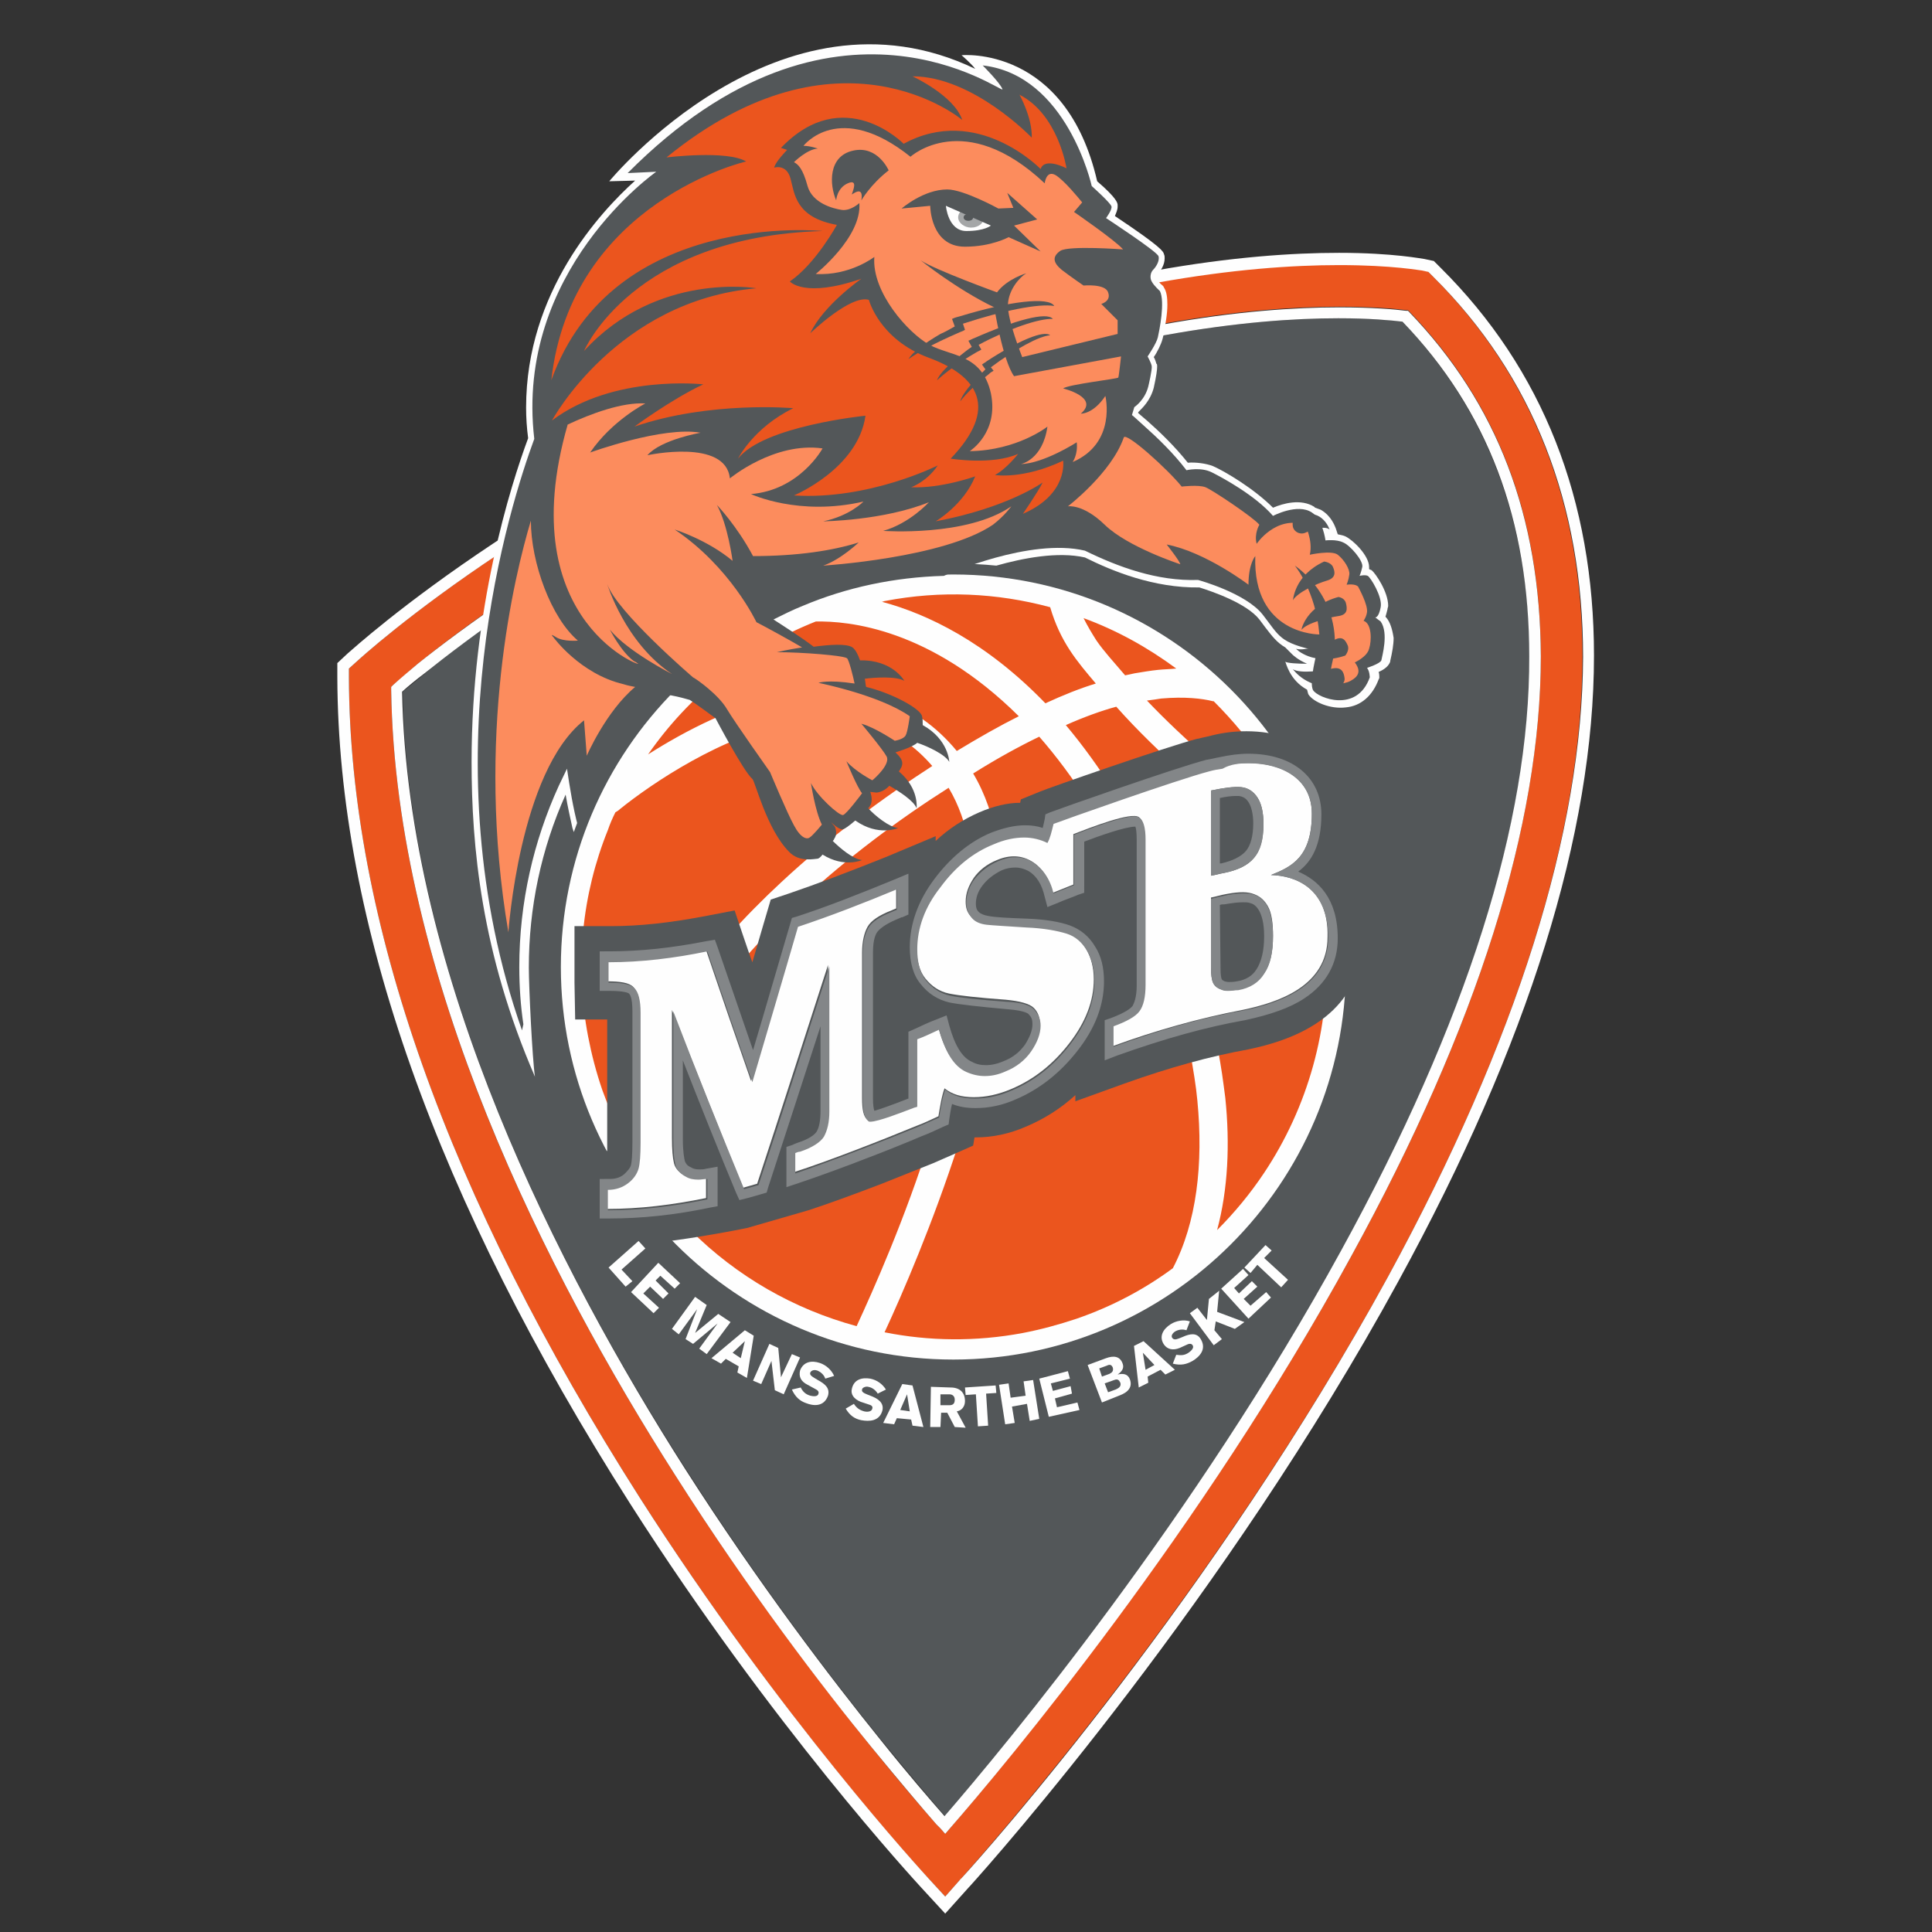 <?xml version="1.0" encoding="utf-8"?>
<!-- Generator: Adobe Illustrator 24.0.1, SVG Export Plug-In . SVG Version: 6.00 Build 0)  -->
<svg version="1.1" id="Calque_1" xmlns="http://www.w3.org/2000/svg" xmlns:xlink="http://www.w3.org/1999/xlink" x="0px" y="0px"
	 width="283.5px" height="283.5px" viewBox="0 0 283.5 283.5" enable-background="new 0 0 283.5 283.5" xml:space="preserve">
<rect x="0" y="0" width="283.5" height="283.5" fill="#333333" stroke="none"/>
<g>
	<path fill="#EB551E" d="M198.3,184.3c-22,40.2-50.7,74.5-59,84.1l-0.6,0.7l-0.7-0.8c-0.2-0.2-0.4-0.4-0.6-0.6
		c-2.1-2.4-5.4-6.2-9.5-11.3c-7.2-8.9-18-22.9-28.8-39.9c-18.7-29.3-41.1-73-41.7-115.3l0-0.4l0.3-0.3c1.1-0.9,2.3-2,3.6-3.1
		c3-2.4,8-6.3,14.7-10.7c11.8-7.9,31.1-19.2,56.2-28.5C161.8,47.3,183.5,45,196.5,45c4.9,0,8.2,0.3,9.8,0.5l0.3,0l0.2,0.2
		c12.9,13.4,19.2,29.9,19.3,50.5C226.1,121,216.8,150.6,198.3,184.3 M210.2,40.5l-0.7-0.7l-0.9-0.2c-0.2,0-4.3-0.8-12.2-0.8
		c-13.5,0-35.9,2.4-66.4,13.6C81.5,70.4,53.4,96.1,52.2,97.2l-1,0.9v1.3c0.1,35.5,14.4,76,42.7,120.4c20.7,32.4,41.6,55.1,42.5,56
		l2.3,2.5l2.2-2.5l0,0c0,0,0,0,0.1-0.1c3.7-4.2,37.3-42,62.7-88.4c18.9-34.7,28.5-65.3,28.5-91C232.2,73.8,224.8,55.1,210.2,40.5"/>
	<path fill="#535759" d="M205.8,47.2c-1.6-0.2-4.7-0.5-9.3-0.5c-12.8,0-34.3,2.3-63.7,13.1c-25,9.2-44.2,20.5-55.9,28.3
		c-6.6,4.4-11.6,8.2-14.5,10.7c-1.2,1-2.3,1.9-3.3,2.7c0.7,41.7,22.9,85,41.5,114c10.8,16.9,21.5,30.9,28.7,39.8
		c4.1,5,7.4,8.9,9.4,11.2c9-10.4,36.8-43.9,58.2-83c18.3-33.5,27.6-62.8,27.6-87.2C224.3,76.3,218.2,60.2,205.8,47.2"/>
	<path fill="#FEFEFE" d="M203.7,187.3c-25.4,46.5-58.9,84.3-62.7,88.4c-0.1,0-0.1,0.1-0.1,0.1l0,0l-2.2,2.5l-2.3-2.5
		c-0.9-1-21.8-23.6-42.5-56c-28.3-44.4-42.6-84.9-42.7-120.4v-1.3l1-0.9c1.2-1.1,29.3-26.8,77.9-44.7c30.5-11.2,52.9-13.6,66.4-13.6
		c7.9,0,12,0.8,12.2,0.8l0.9,0.2l0.7,0.7c14.6,14.5,22,33.3,22,55.8C232.2,122,222.6,152.6,203.7,187.3 M211.4,39.3l-1-1L209,38
		c-0.2,0-4.5-0.9-12.5-0.9c-13.6,0-36.2,2.4-66.9,13.7C80.6,68.9,52.3,94.8,51,95.9l-1.5,1.4l0,2.1c0.1,35.8,14.5,76.6,43,121.3
		c20.8,32.6,41.8,55.3,42.7,56.3l3.5,3.8l3.5-3.9l0.1-0.1c3.8-4.2,37.4-42.1,62.9-88.8c19.1-34.9,28.7-65.8,28.7-91.8
		C233.9,73.4,226.4,54.2,211.4,39.3"/>
	<path fill="#FEFEFE" d="M205.8,47.2c12.5,13,18.6,29.1,18.6,49.1c0.1,24.4-9.2,53.7-27.6,87.2c-21.4,39.1-49.2,72.6-58.2,83
		c-2.1-2.4-5.4-6.2-9.4-11.2c-7.1-8.8-17.9-22.9-28.7-39.8c-18.5-29-40.7-72.3-41.5-114c1-0.9,2.1-1.8,3.3-2.7
		c3-2.4,7.9-6.2,14.6-10.7c11.7-7.8,30.9-19.1,55.9-28.3c29.4-10.8,50.8-13.1,63.6-13.1C201,46.7,204.1,47,205.8,47.2 M206.8,45.8
		l-0.2-0.2l-0.3,0c-1.5-0.2-4.9-0.5-9.8-0.5c-13,0-34.6,2.3-64.2,13.2C107.1,67.5,87.8,78.8,76,86.7c-6.7,4.5-11.7,8.3-14.7,10.7
		c-1.3,1.1-2.5,2.1-3.6,3.1l-0.3,0.3l0,0.4c0.6,42.2,23,86,41.7,115.3c10.8,17,21.6,31.1,28.8,39.9c4.1,5,7.4,8.9,9.5,11.3
		c0.2,0.2,0.4,0.4,0.6,0.6l0.7,0.8l0.6-0.7c8.3-9.5,37-43.8,59-84.1c18.5-33.7,27.8-63.3,27.8-88C226,75.7,219.7,59.2,206.8,45.8"/>
	<g>
		<path fill="#FEFEFE" d="M139.9,199.5c-31.7,0-57.6-25.8-57.6-57.6s25.8-57.6,57.6-57.6s57.6,25.8,57.6,57.6
			S171.6,199.5,139.9,199.5L139.9,199.5z"/>
		<path fill="#EB551E" d="M169.9,98.3c0.9-0.1,1.8-0.1,2.7-0.2c-4.2-3.1-8.7-5.6-13.6-7.4c0.6,1.2,1.2,2.2,1.9,3.3
			c1.1,1.6,2.5,3.1,4.2,5.1c0.5-0.1,0.9-0.2,1.4-0.3C167.7,98.6,168.9,98.4,169.9,98.3L169.9,98.3z M153.4,103.2
			c2.6-1.2,5.1-2.2,7.4-2.9c-2.8-3.3-5.2-6.1-6.7-11.2c-7.8-2.1-16-2.5-24.3-0.9c-0.1,0-0.2,0.1-0.4,0.1
			C136.1,90.1,144.7,94.2,153.4,103.2L153.4,103.2z M118.6,101.5c7.6-0.8,15.7,1.3,21.8,8.7c3.3-2,6.3-3.7,9.1-5.1
			c-13-12.9-25-14-29.8-13.9c-10.3,4.1-18.7,11-24.6,19.5c5.5-3.5,12.8-7.3,20.4-8.8C116.6,101.7,117.6,101.6,118.6,101.5
			L118.6,101.5z M185.3,118.8c2.5,2.5,4.9,5.1,7.1,8.1c-0.3-1-0.6-1.9-0.9-2.9c-1.5-4.3-3.4-8.2-5.8-11.8c-2.2-3.4-4.8-6.5-7.6-9.3
			l-0.1,0c-1.6-0.4-4.1-0.7-7.6-0.4c-0.6,0.1-1.3,0.2-2.1,0.3C174,108.8,179.9,113.5,185.3,118.8L185.3,118.8z M114.7,129.4
			c7.2-6.7,15-12.4,22.1-17c-5.1-5.9-11.2-7.4-17.8-6.8c-0.9,0.1-1.8,0.2-2.7,0.4c-10.3,1.9-20.7,9-25.3,12.7
			c-0.2,0.2-0.5,0.4-0.7,0.5c-0.4,0.8-0.8,1.7-1.1,2.6c-3.8,9.4-4.9,19.9-2.9,30.3c0.5,2.6,1.2,5.3,2.1,7.9c0.7,1.9,1.5,3.9,2.3,5.7
			C94.2,151.9,103.7,139.6,114.7,129.4 M178.7,154c0.5,2.4,0.8,4.8,1.1,7.1c0.7,6.8,0.4,13.4-1.2,19.4c2.6-2.6,4.9-5.4,6.9-8.4
			c6.4-9.6,9.7-21.2,9.1-33c-2.9-7.4-7-12.5-12-17.4c-5.6-5.5-12.3-10.7-18.8-18c-2.2,0.6-4.7,1.5-7.4,2.7
			C166.4,118.3,175.3,136.4,178.7,154L178.7,154z M101.3,180.5c6.8,6.8,15.2,11.6,24.4,14.1c2.4-5.2,7.1-15.7,10.9-27.8
			c4.2-12.9,7.4-27.5,6.2-39.1c-0.1-1.2-0.3-2.3-0.5-3.5c-0.6-3.2-1.6-6.1-3.1-8.6c-7.1,4.5-14.8,10.2-21.8,16.7
			c-11.9,11-21.8,24.5-23.7,38.8C95.9,174.6,98.4,177.7,101.3,180.5L101.3,180.5z M150.1,195.6c2.6-0.5,5.2-1.2,7.9-2.1
			c5.2-1.8,9.9-4.3,14.1-7.4c3.5-6.7,4.5-15.3,3.6-24.6c-0.2-2.2-0.6-4.5-1-6.8c-3.3-17.2-12.3-35.3-22.2-46.6
			c-2.9,1.4-6.2,3.2-9.7,5.4c1.8,3,2.9,6.4,3.6,10c0.2,1.2,0.4,2.5,0.6,3.8c1.2,12.5-2.1,27.4-6.3,40.4
			c-3.8,11.8-8.3,22.2-10.9,27.8C136.3,196.8,143.2,196.9,150.1,195.6L150.1,195.6z"/>
		<path fill="#535759" d="M84.4,182.6v-13.7h4.7c0-0.4,0-0.8,0-1.4v-17.9h-4.7l-0.1-5.4v-8.3h5.4c4.2,0,8.6-0.5,13.4-1.4l4.7-0.9
			c0,0,2.2,6.6,2.6,7.6c0.6-2.1,2.7-9.2,2.7-9.2l2.7-0.9c4.1-1.4,8.6-3.1,14.1-5.3l7.4-3.1v0.7c1.9-1.8,4.1-3.2,6.4-4.2
			c2.1-0.9,4.1-1.4,6-1.4l0.1-0.5l2.7-1.1c1.4-0.6,18.6-6.6,23.2-7.8l0.1,0c0.7-0.2,1.4-0.3,2.1-0.5c1.6-0.4,3.3-0.6,5-0.6
			c8.6,0,14.6,5.2,14.6,12.8c0,2.9-0.5,5.4-1.6,7.4c2,2,3.9,5.3,3.9,10.6c0,5.7-2.9,13.1-16.7,15.9c-5.5,1-11.4,2.6-18.1,5l-7.2,2.6
			v-0.9c-2.2,2-4.6,3.5-7.2,4.6c-2.5,1.1-5,1.6-7.4,1.6H143l-0.2,1.2l-2.7,1.2c-1.1,0.5-2.1,0.9-3.2,1.4l-7.5,3
			c-4.2,1.6-8,3-10.8,3.9l-9,2.6c0,0-12.6,2.6-19.8,2.6L84.4,182.6L84.4,182.6L84.4,182.6z"/>
		<path fill="#FEFEFE" d="M185.5,142.8c-0.9,1.3-2.1,2.1-3.8,2.4c-1.1,0.2-1.9,0.2-2.5,0c-0.6-0.2-1-0.6-1.2-1s-0.3-1.2-0.3-2.2
			v-10.3c0.6-0.1,1.2-0.3,1.7-0.4c1.9-0.4,3.3-0.5,4.3-0.2s1.7,0.8,2.3,1.8s0.8,2.5,0.8,4.4C186.8,139.7,186.4,141.5,185.5,142.8
			L185.5,142.8z M177.7,116c1.9-0.4,3.4-0.6,4.4-0.5c1,0.1,1.8,0.6,2.4,1.5c0.6,0.9,0.9,2.2,0.9,3.9c0,2.3-0.5,3.9-1.4,5
			s-2.4,1.8-4.4,2.2c-0.6,0.1-1.2,0.3-1.9,0.4L177.7,116L177.7,116z M186.5,128.4c3-1.2,6-2.6,6-9c0-6.5-6.9-8.4-13.2-7
			c-0.7,0.1-1.3,0.3-2,0.4c-4.6,1.2-21.8,7.3-22.8,7.7c-0.2,1.2-0.5,2.1-0.9,2.8c-2.1-1.2-4.8-1.1-7.9,0.2c-2.9,1.3-5.5,3.4-7.8,6.4
			c-2.2,3-3.4,6-3.4,9.1c0,1.9,0.4,3.5,1.3,4.6c0.9,1.1,2,1.9,3.5,2.2s4.2,0.6,8.3,0.9c2.1,0.2,3.5,0.6,4.1,1.2
			c0.6,0.6,0.9,1.4,0.9,2.3c0,1.2-0.5,2.5-1.4,3.8c-0.9,1.3-2.1,2.2-3.7,2.9c-2.1,0.9-4,0.9-5.8,0.1c-1.8-0.8-3.1-2.9-4-6.2
			c-1.1,0.5-2.1,0.9-3.2,1.4v9.9c-0.2,0.1-0.4,0.1-0.6,0.2c-1.8,0.7-6,2.4-6.6,2s-0.8-1.5-0.8-3.1v-21.4c0-1.6,0.3-2.9,0.8-3.8
			c0.5-0.9,1.7-1.7,3.5-2.4c0.2-0.1,0.5-0.2,0.7-0.3v-3c-4.8,2-9.7,3.9-14.6,5.5c-2.2,7.7-4.5,15.3-6.7,22.8
			c-2.2-6.3-4.4-12.7-6.6-19.2c-4.8,1-9.7,1.6-14.5,1.6v3c1.9,0,3.2,0.2,3.8,0.8c0.6,0.6,0.9,1.8,0.9,3.6v19.1c0,1.7-0.1,3-0.3,3.8
			c-0.2,0.8-0.7,1.5-1.5,2.1c-0.8,0.6-1.8,1-3,1v3c4.9,0,9.7-0.6,14.6-1.6v-3c-1.2,0.2-2.2,0.1-3.1-0.3c-0.8-0.4-1.4-1-1.6-1.8
			c-0.2-0.8-0.3-2-0.3-3.7v-18.8c3.5,8.9,7,17.6,10.4,26.1c0.7-0.2,1.4-0.4,2.1-0.6c3.5-10.6,6.9-21.3,10.4-32.1v21.3
			c0,1.6-0.3,2.9-0.8,3.7c-0.5,0.9-1.7,1.6-3.5,2.2c-0.2,0.1-0.5,0.2-0.7,0.2v3c5-1.6,12.9-4.7,18-6.8v0c1.1-0.4,2.1-0.9,3.2-1.4
			c0.2-1.2,0.5-3.1,0.9-4.1c1.1,0.9,2.5,1.3,4.3,1.3c1.8,0,3.6-0.4,5.5-1.2c3.3-1.4,6.1-3.6,8.5-6.7s3.6-6.2,3.6-9.4
			c0-1.7-0.4-3.2-1.1-4.4s-1.7-2.1-3-2.5c-1.3-0.5-3.2-0.8-5.9-0.9c-2.9-0.1-4.9-0.3-5.8-0.4c-0.9-0.1-1.6-0.4-2.2-1
			s-0.8-1.3-0.8-2.2c0-1.2,0.4-2.3,1.2-3.5c0.8-1.1,1.9-2,3.4-2.6c1.9-0.8,3.6-0.7,5.1,0.2c1.5,0.9,2.5,2.5,3.1,4.6
			c1-0.4,2-0.8,3-1.2v-7.4c2.6-1,8.5-3.3,9.6-2.5c0.6,0.4,0.9,1.5,0.9,3.2v21.3c0,1.8-0.3,3.1-0.9,3.9c-0.6,0.8-1.9,1.5-3.8,2.2v3
			c6.3-2.3,12.7-4.1,19-5.3c5.3-1.1,12.5-3.5,12.5-10.7C195,130.3,190.1,128.5,186.5,128.4L186.5,128.4z"/>
		<path fill="#838688" d="M179,132.8c0.2-0.1,0.4-0.1,0.7-0.1c1.1-0.2,2-0.3,2.7-0.3c0.4,0,0.7,0,1,0.1c0.4,0.1,0.9,0.3,1.4,1.2
			c0.3,0.6,0.7,1.6,0.7,3.7c0,2.1-0.4,3.7-1.1,4.8c-0.6,1-1.6,1.6-2.9,1.8c-0.5,0.1-0.9,0.1-1.2,0.1s-0.5-0.1-0.6-0.1
			c-0.2-0.1-0.4-0.2-0.4-0.3c-0.1-0.1-0.2-0.6-0.2-1.6L179,132.8L179,132.8z M179,117.1c0.9-0.2,1.7-0.3,2.3-0.3c0.2,0,0.4,0,0.5,0
			c0.6,0.1,1,0.3,1.4,0.9c0.4,0.6,0.7,1.7,0.7,3.1c0,1.9-0.4,3.3-1.1,4.1c-0.7,0.8-1.9,1.4-3.6,1.8c-0.1,0-0.1,0-0.2,0L179,117.1
			L179,117.1z M183.2,110.6c-1.4,0-2.8,0.2-4.2,0.5c-0.6,0.1-1.3,0.3-2,0.4l0,0l0,0c-4.6,1.2-21.9,7.3-22.9,7.7l-0.7,0.3l-0.1,0.7
			c-0.1,0.5-0.2,0.9-0.3,1.3c-0.8-0.3-1.7-0.4-2.6-0.4c-1.5,0-3.2,0.4-5,1.1c-3.1,1.3-5.9,3.6-8.3,6.8c-2.4,3.2-3.6,6.6-3.6,10
			c0,2.2,0.5,4.1,1.6,5.4c1.1,1.4,2.5,2.3,4.2,2.7c1.5,0.3,4.2,0.6,8.6,1c2.6,0.2,3.1,0.7,3.1,0.8c0.4,0.4,0.5,0.8,0.5,1.4
			c0,0.9-0.4,1.9-1.1,3c-0.8,1.1-1.8,1.9-3.1,2.4c-0.9,0.4-1.8,0.6-2.6,0.6c-0.7,0-1.4-0.1-2.1-0.5c-1.4-0.6-2.5-2.4-3.3-5.3
			l-0.4-1.5l-1.5,0.6c-1.1,0.4-2.1,0.9-3.2,1.4l-0.9,0.4v0.9v8.9c-2.8,1.1-4.3,1.6-5,1.8c-0.1-0.3-0.2-0.8-0.2-1.8v-21.4
			c0-1.4,0.2-2.4,0.6-3c0.3-0.4,1-1.1,2.9-1.9l0.7-0.3l0.1,0l0.9-0.4v-0.9v-3v-2.1l-1.9,0.8c-5.6,2.3-10.2,4.1-14.5,5.5l-0.7,0.2
			l-0.2,0.7c-1.9,6.4-3.7,12.7-5.5,18.7c-1.8-5.2-3.5-10.2-5.2-15.1l-0.4-1.1l-1.2,0.2c-5.1,1-9.7,1.5-14.3,1.5H88v1.4v3v1.4h1.4h0
			c2.2,0,2.8,0.3,2.9,0.4c0.1,0.1,0.5,0.5,0.5,2.6v19.1c0,2-0.1,3-0.2,3.4c-0.1,0.5-0.5,0.9-1,1.4c-0.6,0.5-1.3,0.7-2.1,0.7H88v1.4
			v3v1.4h1.4c4.7,0,9.6-0.5,14.8-1.6l1.1-0.2v-1.1v-3v-1.7l-1.7,0.3c-0.3,0.1-0.7,0.1-1,0.1c-0.5,0-0.9-0.1-1.2-0.3
			c-0.7-0.3-0.8-0.7-0.9-0.9c-0.1-0.4-0.3-1.4-0.3-3.3v-11.5c2.5,6.4,5.1,12.9,7.8,19.4l0.5,1.1l1.2-0.3c0.8-0.2,1.4-0.4,2.1-0.6
			l0.7-0.2l0.2-0.7c2.4-7.4,5-15.3,7.7-23.7v12.5c0,1.3-0.2,2.4-0.6,3c-0.2,0.3-0.9,1-2.8,1.6c-0.2,0.1-0.3,0.1-0.5,0.2l-0.2,0.1
			l-0.9,0.3v1v3v1.9l1.8-0.6c4.5-1.5,11.1-4,16.2-6.1v0l1.9-0.8c1.1-0.4,2.1-0.9,3.2-1.4l0.7-0.3l0.1-0.8c0.1-0.6,0.2-1.4,0.4-2.2
			c1,0.4,2.1,0.6,3.4,0.6h0.1c1.9,0,3.9-0.4,5.9-1.3c3.5-1.5,6.5-3.9,9-7.1c2.6-3.3,3.9-6.7,3.9-10.2c0-2-0.4-3.7-1.3-5.1
			c-0.9-1.5-2.1-2.5-3.7-3.1c-1.4-0.5-3.5-0.9-6.3-1c-2.8-0.1-4.8-0.2-5.7-0.4c-0.6-0.1-1.1-0.3-1.4-0.6c-0.2-0.2-0.4-0.5-0.4-1.2
			c0-0.9,0.3-1.8,1-2.7c0.7-0.9,1.6-1.6,2.8-2.2c0.7-0.3,1.4-0.4,2-0.4c0.7,0,1.3,0.2,1.9,0.5c1.2,0.7,2,2,2.4,3.8l0.4,1.5l1.5-0.6
			c1.1-0.5,2.1-0.8,3-1.2l0.9-0.3V130v-6.5c2.1-0.8,6-2.2,7.5-2.2c0.1,0.2,0.2,0.8,0.2,2v21.3c0,1.8-0.4,2.6-0.6,3
			c-0.3,0.4-1.1,1-3.2,1.8l-0.9,0.3v1v3v1.9l1.8-0.7c7-2.5,13.1-4.2,18.8-5.2h0l0,0c3.7-0.8,6.6-1.8,8.7-3.2
			c3.2-2.1,4.9-5.1,4.9-8.8c0-6-3-8.6-5.8-9.8c1.9-1.4,3.4-3.8,3.4-8.4C193.9,114.1,189.7,110.6,183.2,110.6L183.2,110.6z
			 M180.3,145.4c0.4,0,0.9-0.1,1.4-0.1c1.7-0.3,3-1.1,3.8-2.4c0.9-1.3,1.3-3.1,1.3-5.5c0-1.9-0.3-3.4-0.8-4.4
			c-0.6-1-1.3-1.6-2.3-1.8c-0.4-0.1-0.8-0.1-1.3-0.1c-0.8,0-1.8,0.1-3,0.4c-0.6,0.1-1.2,0.3-1.7,0.4V142c0,1,0.1,1.7,0.3,2.2
			s0.6,0.8,1.2,1C179.5,145.4,179.8,145.4,180.3,145.4 M177.7,128.5c0.6-0.1,1.2-0.3,1.9-0.4c2-0.4,3.4-1.1,4.4-2.2
			c1-1.1,1.4-2.7,1.4-5c0-1.7-0.3-3-0.9-3.9s-1.4-1.4-2.4-1.5c-0.2,0-0.4,0-0.7,0c-0.9,0-2.2,0.2-3.7,0.5L177.7,128.5 M183.2,112
			c4.9,0,9.3,2.3,9.3,7.4c0,6.4-3,7.8-6,9c3.6,0.1,8.4,1.9,8.4,9.2c0,7.2-7.2,9.6-12.5,10.7c-6.3,1.1-12.7,3-19,5.3v-3
			c1.9-0.7,3.2-1.4,3.8-2.2c0.6-0.8,0.9-2.1,0.9-3.9v-21.3c0-1.7-0.3-2.8-0.9-3.2c-0.1-0.1-0.4-0.2-0.7-0.2c-1.9,0-6.6,1.8-8.9,2.7
			v7.4c-1,0.4-2,0.8-3,1.2c-0.5-2.1-1.6-3.7-3.1-4.6c-0.8-0.5-1.6-0.7-2.6-0.7c-0.8,0-1.6,0.2-2.5,0.6c-1.4,0.6-2.5,1.5-3.4,2.6
			c-0.8,1.1-1.2,2.3-1.2,3.5c0,0.9,0.3,1.6,0.8,2.2c0.5,0.6,1.3,0.9,2.2,1s2.8,0.2,5.8,0.4c2.6,0.1,4.6,0.5,5.9,0.9s2.3,1.3,3,2.5
			c0.7,1.2,1.1,2.7,1.1,4.4c0,3.2-1.2,6.3-3.6,9.4c-2.4,3.1-5.2,5.3-8.5,6.7c-1.8,0.8-3.6,1.2-5.4,1.2h-0.1c-1.8,0-3.2-0.4-4.3-1.3
			c-0.4,1-0.7,2.9-0.9,4.1c-1.1,0.5-2.1,0.9-3.2,1.4v0c-5.1,2.1-12.9,5.1-17.9,6.8v-3c0.2-0.1,0.5-0.2,0.7-0.2
			c1.8-0.6,3-1.4,3.5-2.2c0.5-0.9,0.8-2.1,0.8-3.7v-21.3c-3.5,10.8-6.9,21.6-10.4,32.1c-0.7,0.2-1.4,0.4-2.1,0.6
			c-3.5-8.5-7-17.2-10.4-26.1v18.8c0,1.7,0.1,2.9,0.3,3.7c0.2,0.8,0.8,1.4,1.6,1.8c0.5,0.3,1.1,0.4,1.8,0.4c0.4,0,0.8-0.1,1.3-0.1v3
			c-4.9,1-9.7,1.6-14.6,1.6v-3c1.1,0,2.1-0.3,3-1c0.8-0.6,1.3-1.4,1.5-2.1s0.3-2,0.3-3.8v-19.1c0-1.8-0.3-3-0.9-3.6
			c-0.6-0.6-1.9-0.8-3.8-0.8h0v-3c4.8,0,9.7-0.6,14.5-1.6c2.2,6.5,4.4,12.9,6.6,19.2c2.2-7.5,4.5-15.2,6.7-22.8
			c4.8-1.6,9.7-3.5,14.5-5.5v3c-0.2,0.1-0.5,0.2-0.7,0.3c-1.8,0.7-3,1.5-3.5,2.4s-0.8,2.1-0.8,3.8v21.4c0,1.7,0.3,2.7,0.8,3.1
			c0.1,0.1,0.2,0.1,0.3,0.1c1.2,0,4.7-1.4,6.3-2c0.2-0.1,0.4-0.1,0.6-0.2v-9.9c1.1-0.4,2.1-0.9,3.2-1.4c0.9,3.3,2.2,5.4,4,6.2
			c0.9,0.4,1.8,0.6,2.7,0.6c1,0,2-0.2,3.1-0.7c1.5-0.6,2.8-1.6,3.7-2.9s1.4-2.6,1.4-3.8c0-0.9-0.3-1.6-0.9-2.3s-1.9-1.1-4.1-1.2
			c-4.1-0.3-6.9-0.6-8.3-0.9c-1.4-0.3-2.6-1.1-3.5-2.2c-0.9-1.1-1.3-2.7-1.3-4.6c0-3.1,1.1-6.2,3.4-9.1c2.2-3,4.8-5.1,7.8-6.3
			c1.6-0.7,3.1-1,4.5-1c1.2,0,2.4,0.3,3.4,0.8c0.4-0.7,0.6-1.6,0.9-2.8c1-0.4,18.2-6.5,22.8-7.7c0.7-0.2,1.3-0.3,2-0.4
			C180.6,112.1,182,112,183.2,112"/>
		<polygon fill="#FEFEFE" points="93.7,182.1 94.7,183.2 91.2,186.3 92.8,188 91.8,188.8 89.3,186 		"/>
		<polygon fill="#FEFEFE" points="92.6,189.6 96.6,185.3 99.8,188.3 99,189.1 96.9,187.2 96.2,187.9 98.1,189.8 97.3,190.6 
			95.4,188.8 94.4,189.8 96.7,191.9 95.9,192.7 		"/>
		<polygon fill="#FEFEFE" points="102,190.3 103.7,191.5 102,195.6 102,195.6 105.4,192.8 107.2,194 103.7,198.7 102.6,197.9 
			105.3,194.2 105.3,194.2 101.7,197.2 100.6,196.5 102.3,192.1 102.3,192.1 99.6,195.8 98.6,195 		"/>
		<path fill="#FEFEFE" d="M108.7,199.3l0.6-2.5l0,0l-1.8,1.7L108.7,199.3L108.7,199.3z M109.3,195.2l1.3,0.8l-1,6.2l-1.4-0.8
			l0.2-0.9l-1.9-1.1l-0.7,0.7l-1.4-0.8L109.3,195.2L109.3,195.2z"/>
		<polygon fill="#FEFEFE" points="112.9,197.2 114.2,197.8 114.6,202.1 114.6,202.1 116.2,198.7 117.4,199.2 115,204.6 113.7,204 
			113.2,199.7 113.2,199.7 111.7,203.1 110.5,202.6 		"/>
		<path fill="#FEFEFE" d="M117.5,203.6c0.3,0.6,0.7,1,1.4,1.2c0.4,0.1,1.1,0.2,1.2-0.3c0.1-0.3-0.1-0.5-0.5-0.7l-1.1-0.6
			c-1-0.5-1.3-1.2-1.1-2.1c0.5-1.3,1.7-1.5,2.9-1.1c0.9,0.3,1.7,1,2.1,1.9l-1.3,0.4c-0.2-0.6-0.7-1-1.2-1.2c-0.3-0.1-0.8-0.1-1,0.3
			c-0.1,0.3,0.1,0.5,0.6,0.8l0.5,0.3c1.1,0.6,1.8,1.2,1.5,2.3c-0.6,1.7-2.2,1.5-3.2,1.1c-0.9-0.3-1.6-0.9-2.1-2L117.5,203.6
			L117.5,203.6z"/>
		<path fill="#FEFEFE" d="M125.3,206c0.4,0.6,0.8,0.9,1.5,1.1c0.4,0.1,1.1,0.1,1.2-0.4c0.1-0.3-0.1-0.5-0.5-0.6l-1.2-0.4
			c-1-0.4-1.5-1.1-1.3-1.9c0.3-1.4,1.5-1.7,2.7-1.5c1,0.2,1.8,0.8,2.3,1.6l-1.2,0.6c-0.3-0.5-0.8-0.9-1.4-1
			c-0.3-0.1-0.9,0.1-0.9,0.4c-0.1,0.3,0.2,0.5,0.7,0.7l0.5,0.2c1.1,0.4,2,1,1.8,2.1c-0.4,1.7-2,1.7-3.1,1.5c-1-0.2-1.7-0.7-2.3-1.7
			L125.3,206L125.3,206z"/>
		<path fill="#FEFEFE" d="M133.5,207.1l-0.4-2.5h0l-1,2.3L133.5,207.1L133.5,207.1z M132.4,203.1l1.5,0.2l1.6,6.1l-1.6-0.2l-0.2-0.9
			l-2.1-0.2l-0.4,0.9l-1.6-0.2L132.4,203.1L132.4,203.1z"/>
		<path fill="#FEFEFE" d="M138,206.2l1.3,0c0.5,0,0.8-0.2,0.8-0.8c0-0.5-0.3-0.8-0.8-0.8l-1.3,0L138,206.2L138,206.2z M136.6,203.5
			l2.9,0.1c1.3,0,2.1,0.7,2.1,2c0,0.8-0.5,1.4-1.2,1.5l1.3,2.4l-1.6-0.1l-1.1-2.1l-0.9,0l-0.1,2.1l-1.5,0L136.6,203.5L136.6,203.5z"
			/>
		<polygon fill="#FEFEFE" points="141.6,203.6 146.1,203.3 146.2,204.4 144.7,204.5 145,209.2 143.5,209.3 143.2,204.6 141.7,204.7 
					"/>
		<polygon fill="#FEFEFE" points="146.6,203.2 148,203 148.3,205.1 150.5,204.8 150.2,202.7 151.6,202.5 152.5,208.2 151.1,208.5 
			150.7,206 148.5,206.4 148.9,208.8 147.5,209 		"/>
		<polygon fill="#FEFEFE" points="153.9,207.9 152.5,202.3 156.7,201.2 157,202.3 154.2,203 154.5,204.1 157.1,203.4 157.3,204.5 
			154.8,205.2 155.1,206.5 158.1,205.8 158.4,206.9 		"/>
		<path fill="#FEFEFE" d="M162.6,204.3l1.1-0.4c0.7-0.3,0.8-0.6,0.7-1c-0.2-0.4-0.4-0.6-0.9-0.4l-1.4,0.5L162.6,204.3L162.6,204.3z
			 M161.7,202l1.1-0.4c0.4-0.2,0.6-0.4,0.5-0.9c-0.2-0.5-0.5-0.5-0.9-0.3l-1.1,0.4L161.7,202L161.7,202z M159.6,200.3l2.7-1
			c1.1-0.4,2-0.3,2.4,0.7c0.3,0.7,0,1.2-0.7,1.7l0,0c0.8-0.2,1.5-0.1,1.8,0.7c0.4,1.1-0.2,1.9-1.6,2.4l-2.5,1L159.6,200.3
			L159.6,200.3z"/>
		<path fill="#FEFEFE" d="M169.4,200.3l-1.7-1.8l0,0l0.4,2.5L169.4,200.3L169.4,200.3z M166.4,197.5l1.4-0.7l4.6,4.2l-1.4,0.7
			l-0.7-0.7l-1.9,1l0.1,0.9l-1.4,0.7L166.4,197.5L166.4,197.5z"/>
		<path fill="#FEFEFE" d="M172.6,198.8c0.7,0.1,1.2,0.1,1.8-0.3c0.3-0.2,0.9-0.7,0.6-1.1c-0.1-0.2-0.4-0.3-0.8-0.1l-1.1,0.5
			c-1,0.4-1.8,0.2-2.3-0.5c-0.8-1.2-0.1-2.3,1-3c0.8-0.5,1.9-0.7,2.8-0.4l-0.5,1.3c-0.6-0.2-1.2-0.1-1.7,0.2
			c-0.3,0.2-0.6,0.6-0.4,0.9c0.2,0.3,0.5,0.3,1,0.1l0.5-0.2c1.1-0.5,2.1-0.7,2.7,0.3c0.9,1.5-0.2,2.6-1.2,3.2
			c-0.9,0.5-1.7,0.7-2.9,0.4L172.6,198.8L172.6,198.8z"/>
		<polygon fill="#FEFEFE" points="174.6,192.7 175.7,191.9 177.1,193.7 177.4,190.6 178.9,189.4 178.6,192.5 182.6,194 181.2,195 
			178.4,193.9 178.2,195.2 179.3,196.5 178.1,197.4 		"/>
		<polygon fill="#FEFEFE" points="183.2,193.5 179.2,189.1 182.4,186.2 183.2,187.1 181.1,189 181.8,189.8 183.7,188 184.5,188.8 
			182.5,190.6 183.5,191.6 185.8,189.6 186.5,190.4 		"/>
		<polygon fill="#FEFEFE" points="182.6,186 185.7,182.7 186.6,183.5 185.5,184.6 189,187.8 188,188.9 184.5,185.6 183.5,186.8 		
			"/>
		<path fill="#A7A7A7" d="M163.2,66C163.2,66,163.2,66,163.2,66C163.2,66,163.2,66,163.2,66L163.2,66L163.2,66"/>
	</g>
	<g>
		<path fill="#FEFEFE" d="M203.4,90.6l-0.1-0.1c0,0,0,0,0,0c0.1-0.3,0.2-0.7,0.3-1.1c0-0.2,0.1-0.3,0.1-0.5c0-2.1-1.9-4.8-2.4-5.2
			c-0.1-0.1-0.3-0.1-0.4-0.2c0-0.1,0-0.2,0-0.3c0-1.7-2.4-4-3.5-4.5c-0.2-0.1-0.6-0.2-1.1-0.3l-0.3-0.9c-0.1-0.2-0.6-1.8-2.2-2.7
			c-0.3-0.1-0.5-0.2-0.8-0.3c-0.1,0-0.1-0.1-0.1-0.1c-2-1.3-4.7-0.5-6.1,0.1c-2.8-2.8-7-5.3-8.8-6.1c-1-0.4-2.6-0.6-3.7-0.5
			c-1.9-2.4-4.2-4.6-5.9-6.1c0,0-0.8-0.7-1.4-1.2c0-0.1,0.1-0.2,0.1-0.2c0.5-0.5,1.7-1.6,2.2-3.5c0.4-1.8,0.5-2.7,0.5-3.1
			c0-0.2,0-0.4-0.1-0.4c-0.1-0.3-0.2-0.7-0.4-1c0.5-0.7,1.1-1.9,1.3-2.7l0.1-0.4c0.3-1.6,0.6-3.2,0.6-4.6c0-1-0.1-1.9-0.5-2.5
			l-0.1-0.2l-0.1-0.1c-0.4-0.3-0.8-0.8-0.9-1.1c0-0.1-0.1-0.2-0.1-0.2c0-0.1,0-0.2,0.1-0.2c0.6-0.6,1.2-1.5,1.2-2.5
			c0-0.2,0-0.4-0.1-0.6c-0.1-0.4-0.3-1-7.2-5.6c0.2-0.5,0.4-0.9,0.4-1.4c0-0.1,0-0.1,0-0.2c0-0.3-0.1-1-3-3.5
			c-4.6-20-19.9-18.5-19.9-18.5s1.4,1.2,2,2C114.3-3.7,89.4,26.6,89.4,26.6s3.4-0.1,3.8-0.1c-5.1,4.6-16,16.3-16,33.3
			c0,1.5,0.1,3,0.3,4.5c-2.6,7-8.3,25-8.3,47.5c0,12.3,1.4,28,9.3,46.2c-0.4-2.7-0.9-13.3-0.9-16c0-8.8,1.8-17.4,5.4-25.4
			c0.3,1.8,0.7,3.5,1,4.9l0.2,0.6c8.2-23,30.1-39.4,55.9-39.4c2.1,0,4.1,0.1,6.1,0.3c3.9-1.1,9-2.1,13-1.2c4,2,10.1,4.5,16.8,4.4
			c1.9,0.6,6.9,2.3,8.8,4.7l0.9,1.2c1,1.3,1.7,2.2,2.9,2.9l1,1c0.1,0.1,0.8,0.8,2.2,1.4c-1.5,0-2.9-0.1-3.2-0.3
			c0.1,0.1,0.6,2.7,3.2,4.1c0.1,0.3,0.1,0.5,0.2,0.7c0.7,1.1,3.2,2.2,5.5,1.9c2.2-0.2,3.9-1.7,4.8-4.1l0.1-0.2v-0.2
			c0-0.1,0-0.4-0.1-0.7c1.4-0.6,1.6-1.3,1.7-1.5l0-0.1c0.3-1.3,0.5-2.4,0.5-3.4C204.3,92.3,204,91.3,203.4,90.6z"/>
	</g>
	<path fill="#535759" d="M202.6,91.2l-0.8-0.6c0,0,0.5,0.1,0.8-1.5c0.3-1.5-1.5-4.4-1.9-4.6s-1.2,0-1.2,0s0.2-0.4,0.4-1.3
		c0.2-0.9-1.8-3.2-2.8-3.6c-1-0.5-2.6-0.3-2.6-0.3s-0.4-3.1-2-4.1c-2.1-1.4-5.7,0.5-5.7,0.5c-2.6-3-7.4-5.6-9-6.4s-3.7-0.3-3.7-0.3
		c-1.9-2.5-4.3-4.8-6.1-6.4c-0.8-0.7-1.4-1.3-1.9-1.7c0.1-0.3,0.2-0.7,0.3-1c0-0.1,0.1-0.2,0.1-0.2c0,0,1.5-1,2-3c0,0,0.6-2.5,0.5-3
		s-0.6-1.4-0.6-1.4s1.3-1.9,1.5-2.8s1.1-5.2,0.3-6.8c0,0-0.9-0.8-1.2-1.4c-0.3-0.5-0.2-1.3,0.2-1.7c0.4-0.4,1-1.3,0.8-2
		c-0.2-0.7-7.7-5.6-7.7-5.6s0.9-1.2,0.8-1.7c-0.1-0.5-2.9-3-2.9-3S156.6,11,144.2,9.6c0,0,2.6,2.6,2.9,3.5S122.5-5.2,92.1,25.4
		l4.2-0.2c0,0-20.8,14.5-17.9,39.2c-3.5,9.5-15.7,47.3-1.8,86.8l0.2-0.9c-0.4-2.7-0.6-5.5-0.6-8.4c0-9.5,2.1-18.5,5.8-26.6
		c0.4-0.8,0.8-1.7,1.2-2.5c0.4,2.7,0.9,5.8,1.6,8.4c2.8-7.3,7-13.9,12.2-19.5c0.5,0.1,0.9,0.2,1.3,0.3c1.6,0.3,2.5,0.6,2.9,0.7
		c0.7,0.4,3.8,2.7,3.8,2.7s4.1,7.8,5.4,8.9c0.4,0.3,2.1,7.4,5.4,10.7c1.5,1.6,3.8,1,4.2,1c0.1,0,0.4-0.2,0.7-0.6
		c3.2,2,5.8,0.8,5.8,0.8c-1.3-0.1-3.3-1.8-4.3-2.8c0.1-0.1,0.2-0.2,0.2-0.3c0.6-0.8,0.1-1.8,0.1-1.8l-0.6-0.7c0,0,1.1,1.1,1.7,1.1
		c0.3,0,1.1-0.6,1.9-1.3c3.4,2.4,6.3,1.1,6.3,1.1c-1.3-0.1-3.4-1.8-4.4-2.9c0.2-0.2,0.3-0.4,0.4-0.6c0.3-0.8-0.1-1.8-0.1-1.8
		l0.9,0.1c0,0,1,0,1.9-1c1.4,0.8,3.6,2.2,4,3.3c0,0,0.4-2.9-2.6-5.4c0.6-0.9,0.9-1.5-0.5-2.8c0,0,2.4-0.7,3.2-1.4
		c1.5,0.5,4.1,1.7,4.7,2.8c0,0-0.1-3.3-3.9-5.4c0-0.5,0-0.9-0.1-1.3c-0.2-1.1-4.4-3.4-8.2-4.3c-0.1-0.3-0.1-0.8-0.2-1.2c0,0,0,0,0,0
		c1.4-0.2,4.6-0.4,5.8,0.3c0,0-1.7-3.1-6.5-3c-0.3-0.9-0.7-1.6-1.1-1.9c-0.9-0.6-3.4-0.4-5.7-0.1c-1.7-1.3-4.2-2.9-5.9-4
		c1.4-0.7,2.8-1.4,4.3-2c6.4-2.7,13.4-4.2,20.7-4.4c0.2-0.1,0.5-0.2,0.7-0.3l-0.2,0.1c0,0,12.1-5.4,20.2-3.5
		c4.9,2.4,10.6,4.5,16.6,4.3c0,0,7,1.9,9.5,5.1s2.4,4.1,8,5.3c0,0-1.3,4.7-0.6,5.8s6.4,3.4,8.3-1.9c0,0,0-0.9-0.4-1.4
		c0,0,1.9-0.6,2.1-1.1C202.8,96.3,203.8,92.9,202.6,91.2z"/>
	<g>
		<g>
			<g>
				<path fill="#FEFEFE" d="M121.1,151.2"/>
				<path fill="#FC8C5D" d="M150,52.4c0,0-2.2-5.5-2.1-7.7s1.7-4,2.7-4.6c0,0-2.8,0.8-4.3,2.8c0,0-9.1-3.3-11.2-4.7
					c0,0,5.2,4.2,10.8,6.9c0,0,1.2,7.7,2.9,10.1l15.7-2.9c0,0-0.3,2.8-0.4,3.1c-0.1,0.2-7.3,1-8.1,1.6c0,0,5.4,1.3,2.6,3.7
					c0,0,1.8,0.1,3.6-2.6c0,0,1.7,6.9-4.8,9.7c0,0,0.8-1.1,0.6-2.9c0,0-4.8,3.1-8.2,3.2c0,0,3.2-0.6,3.9-5.5c0,0-4.4,3.5-11.4,3.6
					c0,0,4.3-2.7,3.1-8.5c-1.3-5.8-5.9-5.4-9-7.1c-3.1-1.7-8.5-7.7-8.1-12.9c0,0-3.6,2.8-8.6,2.5c0,0,6.8-5.4,6.4-10.4
					c0,0-1.3,1.2-2.6,1c-1.3-0.2-4.3-1-5-3.5c-0.7-2.6-1.4-3.2-2-3.5c0,0,1.9-1.9,3.5-2c0,0-1.1-0.4-2.1-0.4c0,0,5.2-6.8,15.7,1.6
					c0,0,7.9-7.2,19.7,3.9c0,0,0.2-2,1.6-1.2c1.3,0.8,3.4,3.4,3.9,4l-1.2,1.4c0,0,6.1,4.2,7.2,5.5c0,0-7.9-0.6-9.2,0.2
					c-1.3,0.9-1,1.8,0.2,2.8c1.3,1,3.2,2.3,3.2,2.3s3.2-0.3,3.6,1c0.5,1.3-1,1.7-1,1.7L164,47v2L150,52.4z"/>
				<path fill="#EB551E" d="M80.9,55.8c9-25.1,39.8-21.9,39.8-21.9c-27.9,0.8-35,17.6-35,17.6c10.7-11.7,25.3-9.2,25.3-9.2
					c-20.5,1.8-30,19.4-30,19.4c9-6.8,22.2-5.3,22.2-5.3c-4.7,2.2-10.1,6.2-10.1,6.2c11.1-3.8,23.3-2.7,23.3-2.7
					c-5.9,2.9-8.1,7.4-8.1,7.4C112,62.5,127,61,127,61c-1.1,7.8-10.5,11.7-10.5,11.7c11,0.7,21.1-4.4,21.1-4.4
					c-1.6,2.4-3.9,3.2-3.9,3.2c4.4,0.2,9.4-1.6,9.4-1.6c-1.7,4.2-5.8,6.6-5.8,6.6c10.6-2,15.7-5.7,15.7-5.7
					c-0.7,1.4-2.9,4.6-2.9,4.6c6.7-2.9,5.9-7.8,5.9-7.8c-5.9,2.8-10,2.1-10,2.1c1.7-0.9,3.4-3.1,3.4-3.1c-3.8,1.7-9.9,0.7-9.9,0.7
					c7.1-7.4,4.1-12.1-3.2-14.8s-8.8-8.5-8.8-8.5c-2.7-0.8-8.6,4.9-8.6,4.9c1.9-4.1,7.5-8,7.5-8c-8.4,2.9-10.5,0.4-10.5,0.4
					c3.8-2.6,6.9-8.3,6.9-8.3c-6.1-1.1-6.2-4.6-6.8-6.8s-2.4-1.6-2.4-1.6c0.2-0.9,1.9-2.6,1.9-2.6l-0.9-0.3c9.2-9.6,18-0.6,18-0.6
					c10.8-5.9,20.1,3.7,20.1,3.7c0.6-1.8,3.8-0.1,3.8-0.1s-1.2-7.9-6.9-10.8c0,0,1.9,3.4,1.8,6.3c0,0-8.6-9-17.5-9
					c0,0,6.1,2.8,7.3,6.4c0,0-18-15.2-43.4,5.5c0,0,8.9-1.1,11.7,0.6C109.7,23.6,83.8,29.6,80.9,55.8z"/>
				<g>
					<g>
						<path fill="#535759" d="M154.7,44.9C154.7,44.9,154.7,44.9,154.7,44.9c-0.8-1.4-6.6-0.7-13.8,1.5c-0.4,0.1-0.8,0.2-1.2,0.4
							l0.4,1.1c-0.7,0.4-1.4,0.8-2.1,1.1c-2.4,1.4-4.1,2.7-4.7,3.7c1.7-1.2,4.2-2.5,7.2-3.8c0.4-0.2,0.8-0.3,1.1-0.5l-0.3-0.9
							C147.1,45.6,152.4,44.5,154.7,44.9z"/>
					</g>
					<g>
						<path fill="#535759" d="M154.5,46.8C154.5,46.8,154.5,46.8,154.5,46.8c-0.9-1.1-5.6,0.2-11.5,2.8c-0.3,0.1-0.6,0.3-0.9,0.4
							l0.5,0.9c-0.6,0.4-1.1,0.8-1.6,1.2c-1.9,1.5-3.2,2.8-3.5,3.7c1.3-1.2,3.2-2.6,5.6-4c0.3-0.2,0.6-0.3,0.9-0.5l-0.4-0.7
							C148.1,48.2,152.5,46.7,154.5,46.8z"/>
					</g>
					<g>
						<path fill="#535759" d="M154.1,49.2C154.1,49.2,154.1,49.2,154.1,49.2c-0.9-0.8-4.7,0.8-9.3,3.8c-0.2,0.2-0.5,0.3-0.7,0.5
							l0.5,0.7c-0.4,0.4-0.8,0.8-1.2,1.2c-1.4,1.5-2.3,2.7-2.5,3.5c0.9-1.2,2.4-2.6,4.2-4c0.2-0.2,0.5-0.4,0.7-0.5l-0.4-0.5
							C149,51.2,152.5,49.3,154.1,49.2z"/>
					</g>
				</g>
				<path fill="#535759" d="M126.4,29.4c0,0,1.3-2.3,4-4.4c0,0-1.6-3.7-5.2-2.9c-3.7,0.8-3.5,5-2.5,7.3c0,0,0.1-1.8,1.7-2.5
					c1.6-0.7,0.7,1.2,0.6,1.6C124.8,28.8,126.8,26.9,126.4,29.4z"/>
				<g>
					<path fill="#FC8C5D" d="M81.2,93.5c0,0-0.7-0.7,0.4,0s3.2,0.5,3.2,0.5c-3.9-3.3-6.9-11.4-6.9-17.6c-2.4,8-8.2,31.7-3.3,60.4
						c0,0,1.6-23.6,11.1-31.1l0.4,5.2c0,0,2.8-6.5,7.1-10.1c-0.5-0.1-1.1-0.2-1.7-0.4C85.1,98.9,81.2,93.5,81.2,93.5z"/>
				</g>
				<path fill="#FC8C5D" d="M200.6,89.8c0.1-1.1-1.1-3.3-1.3-3.7c-0.4-0.5-1.7-0.3-1.7-0.3s0.3-0.7,0.4-1.5s-0.8-2.2-1.7-2.9
					c-0.9-0.7-4.1,0-4.1,0c0.5-2.1-0.7-4.4-0.7-4.4c-4.3-1.4-7.1,2.8-7.1,2.8c-0.4-1.5,0.4-2.8,0.4-2.8c-0.9-1.1-6.9-5.1-7.9-5.5
					s-3.5-0.1-3.5-0.1c-2-2.5-8.2-8.1-8.5-7.2c-1.8,5.2-8.2,10.1-8.2,10.1s2.2-0.4,5.4,2.7c3.4,3.3,11.1,5.8,11.1,5.8
					c-0.1-0.5-2-2.9-2-2.9c5.7,1.1,12,5.9,12,5.9c0-3.1,1-4.2,1-4.2c-0.4,11.6,9.4,11.5,9.4,11.5c-0.5-6.4-3.6-10.1-3.6-10.1
					s6.7,4.3,5.8,12.9c0,0-0.9,3.5-0.6,4s1.9,0.6,3,0c1.1-0.6,1.6-1.4,0.6-2.7c0,0,1.8-0.8,2.1-2c0.4-1.2,0.4-3.7-0.8-4.1
					C200,91.2,200.5,90.6,200.6,89.8z"/>
				<g>
					<path fill="#535759" d="M190.9,75.6c0,0-1.4,0.1-1.2,1.6c0.1,0.8,1.1,1.4,2,0.9c0.9-0.4,2.7-1,3.4-0.4
						C195.1,77.7,194.1,74.6,190.9,75.6z"/>
					<path fill="#535759" d="M194.3,82.4c0,0,1,0.1,1.3,0.8c0.3,0.7,0.5,1.6-0.9,2c-1.4,0.4-4.3,1.7-5,2.9
						C189.8,88.1,189.8,84.5,194.3,82.4z"/>
					<path fill="#535759" d="M196.4,87.6c0,0,0.9,0.1,1.1,0.9s0.3,1.7-1.1,1.9c-1.4,0.2-4.6,1-5.4,2
						C190.9,92.5,191.6,88.9,196.4,87.6z"/>
					<path fill="#535759" d="M197.4,96.2c0,0,0.6-0.7,0.4-1.4c-0.3-0.7-0.7-1.6-2-0.9c-1.3,0.6-4.4,1.7-5.6,1.3
						C190.1,95.2,192.7,97.8,197.4,96.2z"/>
					<path fill="#535759" d="M196.6,100.7c0,0,0.8-0.4,0.7-1.2c-0.1-0.8-0.4-1.7-1.8-1.4s-4.6,0.8-5.8,0.1
						C189.8,98.2,191.7,101.3,196.6,100.7z"/>
				</g>
			</g>
		</g>
		<path fill="#FEFEFE" d="M146.8,32.2c0,1.5-2,2.7-4.5,2.7s-4.9-3.4-4.9-4.9s2.4-0.5,4.9-0.5S146.8,30.8,146.8,32.2"/>
		<path fill="#A4A6A7" d="M144.4,31.9c0,0.8-0.8,1.5-1.9,1.5c-1,0-1.9-0.7-1.9-1.5s0.8-1.5,1.9-1.5S144.4,31.1,144.4,31.9"/>
		<path fill="#535759" d="M142.8,31.9c0,0.3-0.3,0.5-0.7,0.5c-0.4,0-0.7-0.2-0.7-0.5c0-0.3,0.3-0.5,0.7-0.5
			C142.4,31.3,142.8,31.6,142.8,31.9"/>
		<path fill="#535759" d="M148.8,33.1l3.4-0.9l-4.4-3.9l0.9,2.2l-2.2,0.1c0,0-5.1-2.8-7.5-2.8c-3.5,0-6.7,2.8-6.7,2.8l4.2-0.4
			c0,0,0,6,5.1,6c3.9,0,6.4-1.4,6.4-1.4l4.7,2.1L148.8,33.1z M141.8,33.9c-2.7,0-3-3.7-3-3.7l6.6,2.9
			C145.4,33.1,144.5,33.9,141.8,33.9z"/>
	</g>
	<path fill="#FC8C5D" d="M120.8,83c2.6-0.9,5.2-3.4,5.2-3.4c-3.8,1.2-9,2-15.5,2c-2.4-4.5-5.3-7.5-5.3-7.5c1.6,2.9,2.3,8.2,2.3,8.2
		c-3.7-3.1-8.5-4.6-8.5-4.6c8.2,5.5,12,13.6,12,13.6c1,0.5,5.2,2.8,6.7,3.7c-2,0.3-3.7,0.7-3.7,0.7c3.8,0,9.9,0.5,10.3,0.9
		c0.3,0.3,0.9,2.7,1.1,3.7c-4-0.6-5.3-0.1-5.3-0.1s9,1.8,13.4,4.9c0,0-0.3,2.3-0.6,2.8c-0.3,0.6-1.6,0.8-1.6,0.8s-3-2-4.9-2.5
		c0,0,3.1,3.7,3.7,4.8c0.6,1.1-1.7,3.2-2.1,3.5c0,0-2.5-1.3-3.8-2.8c0,0,1.6,3.9,2.3,4.7c0,0-2.3,3.1-2.8,3.2
		c-0.6,0.1-3.8-2.8-4.7-4.7c0,0,0.6,4.1,1.6,6.1c0,0-1.3,1.6-1.8,1.9c-0.4,0.3-1.3,0.1-2.3-1.8c-1-1.8-3.5-7.8-3.5-7.8
		s-5.1-7.2-6.3-9.2c-1.2-2.1-4.4-4.4-5-4.7c0,0-11.2-9.6-12.6-13.7c0,0,2.6,8.6,9.5,13.2c0,0-6.5-3.3-9.1-6.5c0,0,1.6,3.2,3.5,4.6
		c0.2,0.1,0.4,0.2,0.5,0.3c2.1,1.1-18.7-5.5-10.2-35c3.4-1.6,8-3.3,11.4-3.1c0,0-4.9,2.5-8.1,7.2c0,0,10.7-3.9,16.2-2.9
		c0,0-5.8,1-7.8,3.3c0,0,11.5-2.5,12.1,3.4c0,0,6.5-5.4,13.6-4.4c0,0-3.3,6.1-10.5,6.7c0,0,7,3.3,16.5,1.1c0,0-2,2.1-5.9,2.9
		c0,0,8.8-0.1,15.5-2.8c0,0-2.8,3.1-6.7,4.2c0,0,12.3,0.9,18.8-3.6c0,0-1,1.4-2.7,2.7C138.5,81.9,120.8,83,120.8,83z"/>
</g>
</svg>
